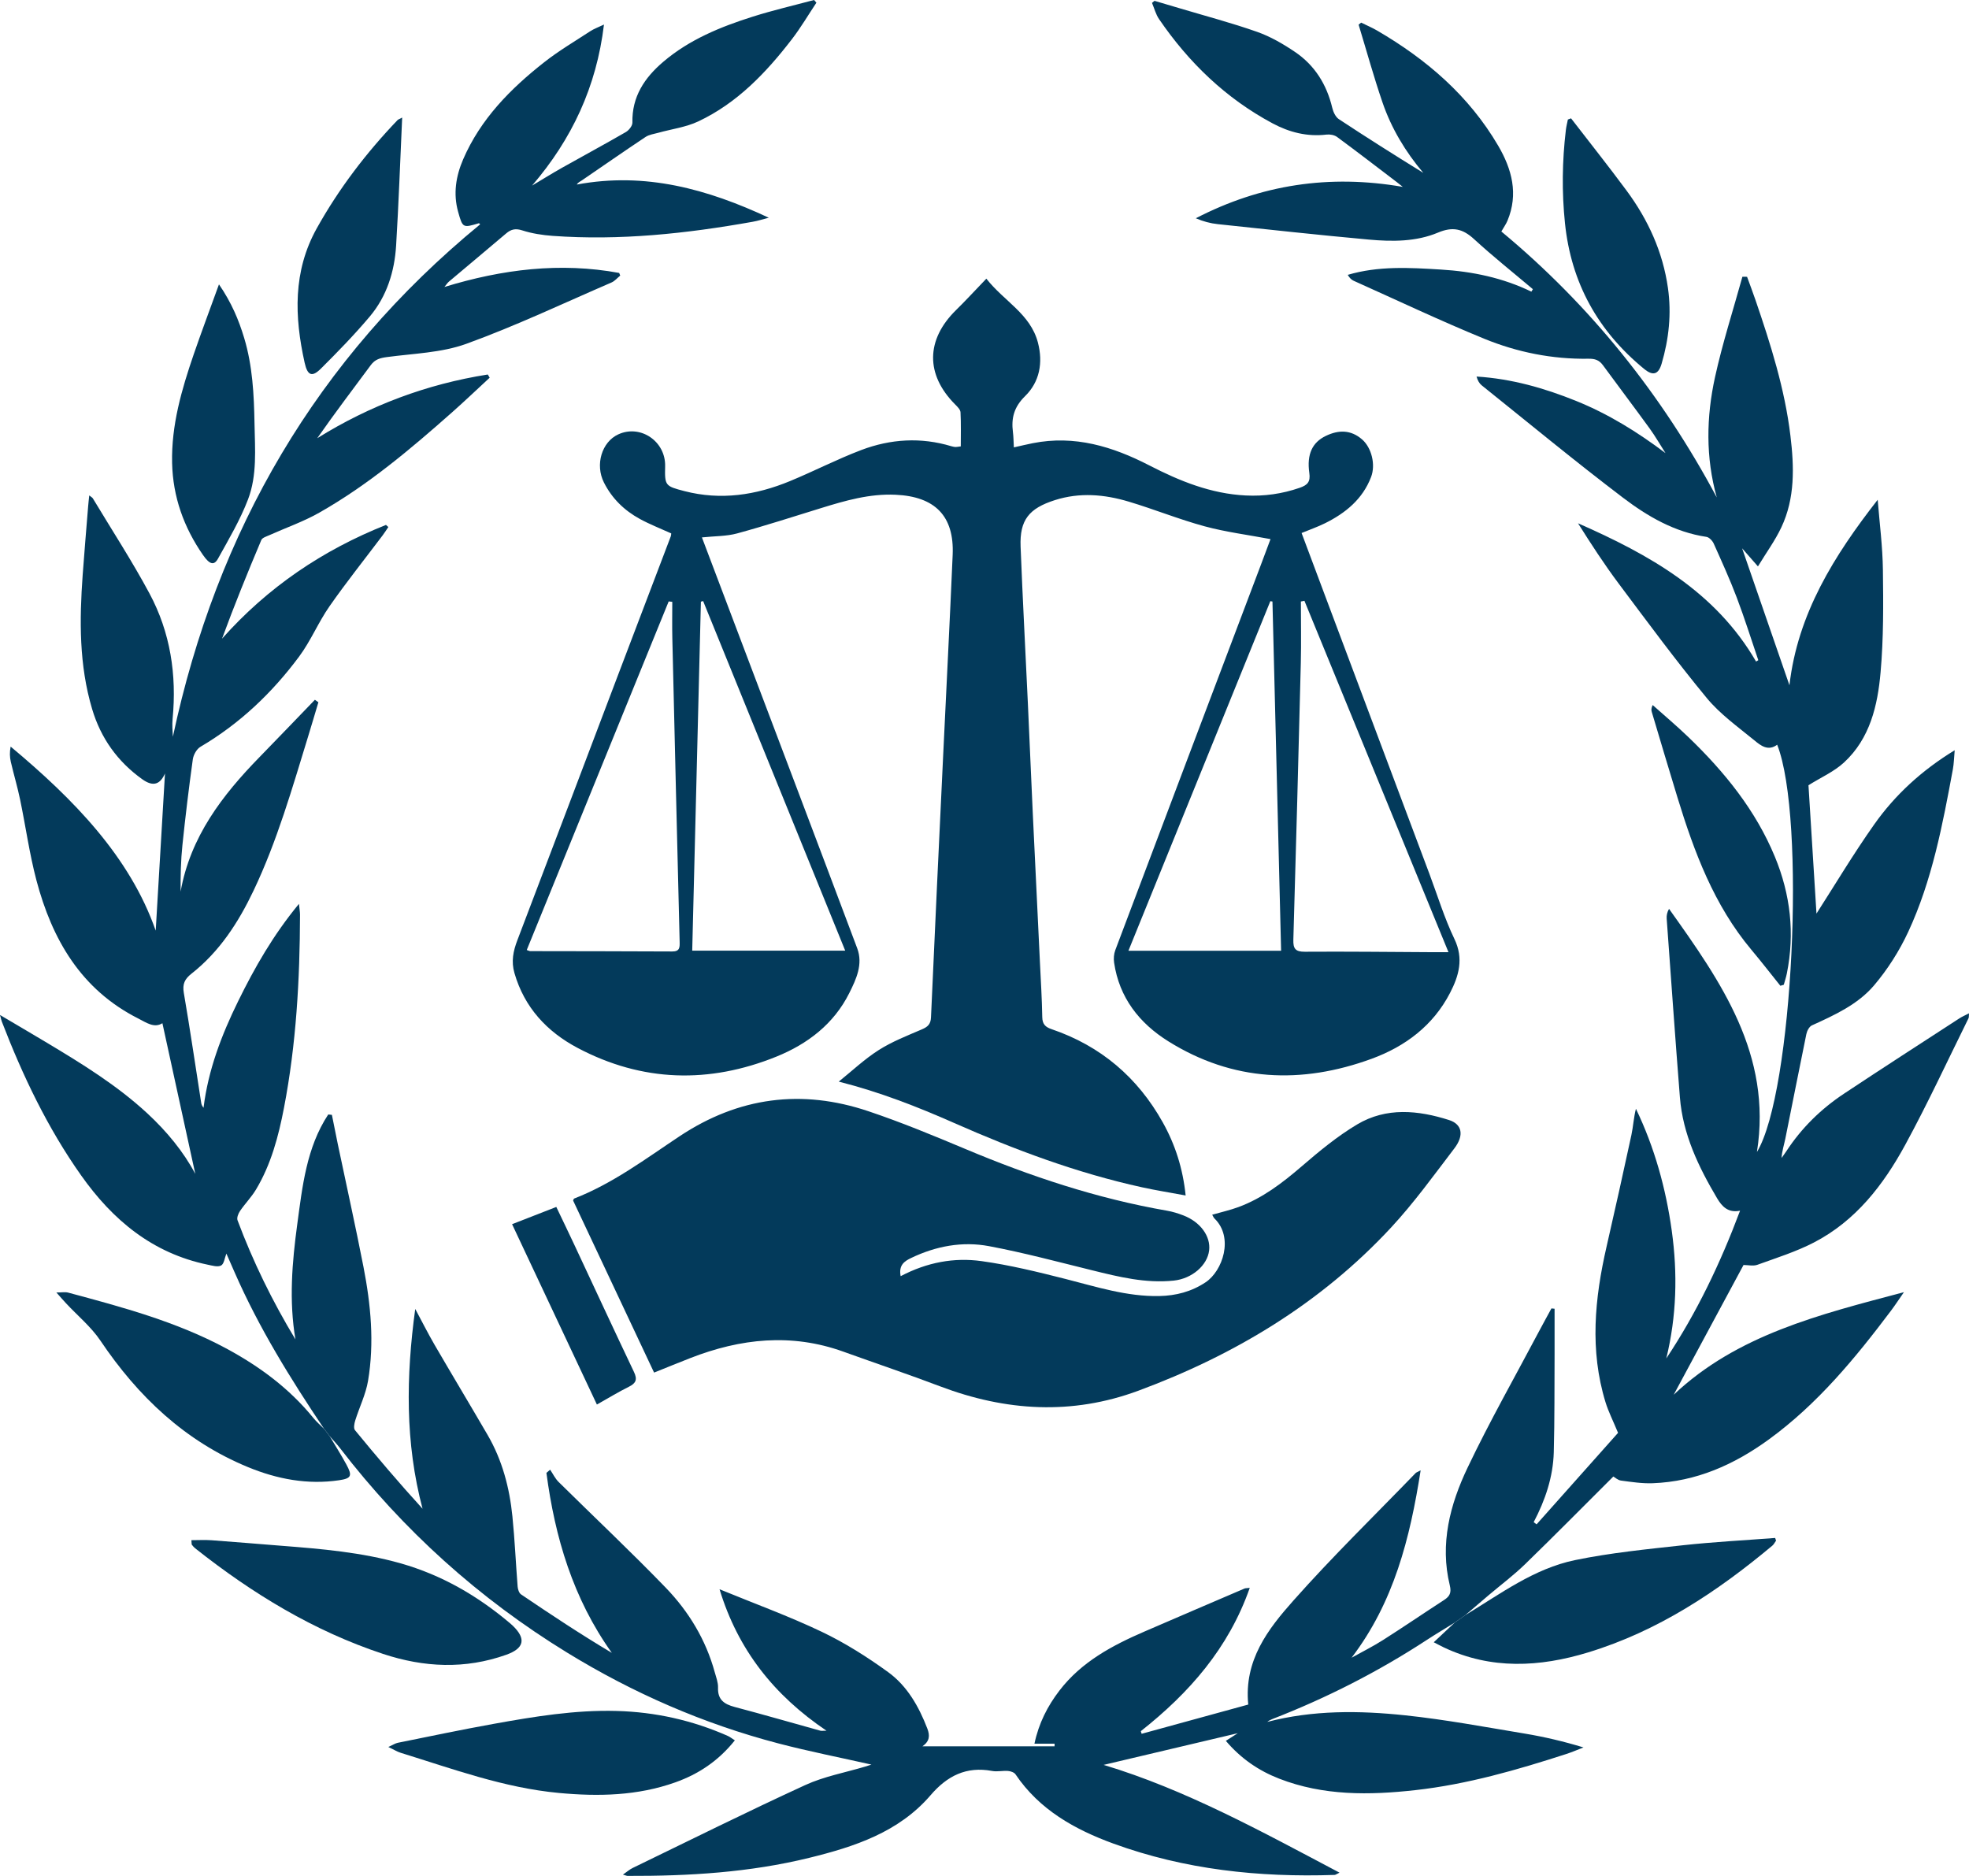 <svg width="127" height="121" viewBox="0 0 127 121" fill="none" xmlns="http://www.w3.org/2000/svg">
<g clip-path="url(#clip0_525_78)">
<path d="M20.899 92.156C18.736 88.933 16.697 85.64 15.136 82.076C14.958 81.667 14.778 81.26 14.602 80.859C14.49 81.138 14.452 81.526 14.261 81.627C14.042 81.744 13.68 81.632 13.39 81.573C9.832 80.835 7.267 78.695 5.233 75.816C3.064 72.748 1.465 69.39 0.12 65.901C0.085 65.81 0.067 65.711 0 65.468C1.092 66.114 2.066 66.684 3.034 67.264C5.301 68.623 7.55 70.007 9.501 71.812C10.771 72.988 11.849 74.307 12.596 75.717C11.908 72.563 11.192 69.29 10.475 65.999C9.944 66.334 9.447 65.963 8.924 65.699C5.219 63.83 3.358 60.591 2.348 56.775C1.897 55.065 1.656 53.301 1.295 51.565C1.125 50.75 0.886 49.949 0.697 49.137C0.627 48.835 0.616 48.52 0.686 48.157C4.749 51.55 8.373 55.254 10.043 60.028C10.236 56.757 10.45 53.142 10.663 49.525C10.699 49.525 10.735 49.526 10.773 49.528C10.739 49.625 10.711 49.724 10.672 49.819C10.345 50.62 9.875 50.764 9.172 50.26C7.58 49.121 6.502 47.612 5.944 45.741C5.096 42.899 5.122 39.993 5.333 37.077C5.441 35.605 5.566 34.133 5.685 32.662C5.701 32.455 5.726 32.249 5.757 31.955C5.88 32.054 5.953 32.089 5.988 32.146C7.213 34.183 8.515 36.181 9.638 38.273C10.99 40.79 11.407 43.527 11.133 46.37C11.097 46.747 11.128 47.131 11.151 47.521C13.976 34.251 20.418 23.138 30.969 14.471C30.939 14.444 30.906 14.394 30.889 14.399C29.857 14.706 29.842 14.711 29.549 13.662C29.223 12.498 29.404 11.366 29.873 10.278C30.993 7.684 32.914 5.734 35.093 4.021C36.032 3.28 37.074 2.667 38.079 2.009C38.306 1.861 38.569 1.768 38.956 1.584C38.471 5.611 36.882 8.982 34.318 11.971C34.965 11.586 35.604 11.186 36.261 10.816C37.627 10.047 39.008 9.305 40.365 8.519C40.565 8.404 40.795 8.113 40.79 7.909C40.753 6.236 41.571 5.016 42.782 3.985C44.468 2.549 46.476 1.731 48.552 1.074C49.853 0.662 51.188 0.354 52.509 -0.001L52.658 0.174C52.133 0.961 51.653 1.781 51.077 2.529C49.416 4.687 47.551 6.647 45.042 7.83C44.245 8.206 43.327 8.323 42.466 8.563C42.183 8.641 41.868 8.681 41.633 8.838C40.257 9.754 38.901 10.698 37.537 11.631C37.416 11.713 37.278 11.768 37.206 11.903C41.623 11.078 45.643 12.2 49.587 14.044C49.237 14.133 48.893 14.245 48.538 14.307C44.272 15.067 39.983 15.529 35.643 15.214C34.983 15.166 34.31 15.062 33.684 14.86C33.246 14.719 32.962 14.788 32.643 15.06C31.417 16.101 30.181 17.131 28.952 18.168C28.858 18.248 28.791 18.359 28.664 18.51C32.412 17.363 36.135 16.906 39.937 17.605C39.959 17.662 39.982 17.72 40.004 17.776C39.818 17.927 39.655 18.128 39.444 18.22C36.332 19.565 33.259 21.024 30.077 22.177C28.476 22.757 26.672 22.801 24.953 23.032C24.517 23.091 24.191 23.179 23.921 23.543C22.763 25.107 21.584 26.657 20.463 28.265C23.875 26.142 27.532 24.776 31.462 24.156C31.502 24.225 31.543 24.293 31.584 24.363C30.775 25.108 29.979 25.87 29.155 26.599C26.47 28.977 23.727 31.291 20.591 33.069C19.573 33.647 18.445 34.038 17.373 34.52C17.187 34.603 16.917 34.683 16.854 34.834C15.967 36.936 15.109 39.05 14.322 41.194C17.276 37.871 20.82 35.481 24.896 33.858C24.946 33.904 24.996 33.95 25.047 33.996C24.927 34.173 24.813 34.355 24.685 34.525C23.538 36.05 22.345 37.542 21.254 39.105C20.533 40.137 20.046 41.335 19.298 42.343C17.559 44.684 15.471 46.675 12.929 48.17C12.685 48.314 12.477 48.688 12.436 48.98C12.18 50.822 11.958 52.671 11.765 54.521C11.662 55.509 11.642 56.505 11.649 57.509C12.278 53.977 14.332 51.299 16.747 48.827C17.941 47.603 19.123 46.367 20.311 45.137C20.386 45.191 20.461 45.244 20.536 45.298C20.319 46.02 20.107 46.745 19.885 47.467C18.848 50.842 17.879 54.242 16.355 57.445C15.38 59.495 14.162 61.379 12.348 62.806C11.913 63.148 11.758 63.475 11.856 64.043C12.261 66.402 12.607 68.773 12.978 71.139C12.993 71.242 13.036 71.341 13.128 71.454C13.428 69.015 14.287 66.766 15.357 64.586C16.424 62.413 17.615 60.321 19.283 58.3C19.318 58.652 19.351 58.827 19.351 59.002C19.34 63.183 19.107 67.35 18.316 71.461C17.965 73.288 17.486 75.101 16.514 76.724C16.22 77.215 15.807 77.634 15.482 78.11C15.369 78.276 15.261 78.551 15.321 78.711C16.32 81.38 17.568 83.934 19.056 86.395C18.633 83.908 18.839 81.429 19.172 78.975C19.504 76.527 19.764 74.024 21.171 71.886C21.25 71.893 21.328 71.901 21.407 71.91C21.535 72.544 21.658 73.179 21.791 73.813C22.343 76.451 22.931 79.082 23.446 81.726C23.918 84.153 24.152 86.609 23.739 89.066C23.592 89.939 23.18 90.766 22.913 91.622C22.851 91.819 22.794 92.124 22.896 92.249C24.306 93.967 25.744 95.663 27.255 97.317C26.123 93.052 26.189 88.777 26.783 84.429C27.199 85.203 27.593 85.99 28.034 86.75C29.164 88.692 30.322 90.618 31.453 92.561C32.395 94.181 32.863 95.959 33.05 97.804C33.203 99.313 33.268 100.832 33.388 102.345C33.403 102.517 33.477 102.751 33.605 102.839C35.52 104.136 37.447 105.414 39.463 106.613C36.957 103.104 35.794 99.163 35.244 95.004C35.324 94.936 35.404 94.866 35.484 94.798C35.662 95.061 35.803 95.364 36.025 95.584C38.327 97.859 40.688 100.078 42.936 102.405C44.422 103.944 45.526 105.765 46.1 107.858C46.191 108.187 46.325 108.527 46.313 108.856C46.285 109.632 46.707 109.922 47.384 110.102C49.23 110.59 51.064 111.121 52.904 111.631C52.982 111.653 53.071 111.634 53.308 111.634C49.922 109.348 47.599 106.415 46.41 102.51C48.698 103.449 50.898 104.25 53.001 105.253C54.5 105.968 55.928 106.873 57.275 107.848C58.513 108.744 59.265 110.071 59.813 111.496C59.984 111.944 59.97 112.31 59.495 112.642H68.019C68.019 112.584 68.02 112.528 68.021 112.47H66.722C66.998 111.157 67.562 110.051 68.334 109.045C69.755 107.191 71.74 106.135 73.827 105.233C75.974 104.303 78.126 103.383 80.276 102.461C80.33 102.438 80.399 102.444 80.609 102.42C79.246 106.315 76.701 109.202 73.582 111.664C73.6 111.72 73.617 111.777 73.635 111.833C75.928 111.205 78.221 110.576 80.512 109.947C80.227 107.09 81.789 105.078 83.428 103.235C85.945 100.398 88.671 97.743 91.31 95.014C91.35 94.973 91.415 94.955 91.631 94.84C90.944 99.239 89.901 103.352 87.177 106.926C87.855 106.548 88.552 106.201 89.207 105.784C90.529 104.943 91.823 104.059 93.139 103.206C93.507 102.969 93.628 102.736 93.512 102.26C92.858 99.582 93.526 97.04 94.661 94.662C96.097 91.651 97.751 88.741 99.312 85.788C99.558 85.321 99.817 84.86 100.068 84.395C100.135 84.402 100.203 84.408 100.27 84.416C100.27 85.383 100.274 86.351 100.27 87.318C100.258 89.435 100.275 91.553 100.218 93.669C100.175 95.269 99.667 96.764 98.922 98.183C98.985 98.23 99.048 98.276 99.11 98.322C100.918 96.292 102.725 94.262 104.364 92.421C104.033 91.622 103.74 91.048 103.554 90.442C102.528 87.097 102.856 83.757 103.621 80.418C104.171 78.02 104.705 75.619 105.224 73.215C105.342 72.662 105.372 72.09 105.517 71.517C106.72 74.021 107.449 76.652 107.829 79.389C108.212 82.152 108.143 84.889 107.475 87.623C109.444 84.662 110.962 81.486 112.234 78.091C111.462 78.252 111.062 77.813 110.752 77.29C109.554 75.267 108.542 73.165 108.353 70.78C108.05 66.94 107.78 63.097 107.501 59.255C107.487 59.055 107.523 58.851 107.652 58.621C111.002 63.323 114.313 68.022 113.322 74.305C115.649 70.492 116.488 52.747 114.628 48.036C114.038 48.476 113.557 48.084 113.155 47.753C112.095 46.884 110.947 46.066 110.086 45.024C108.11 42.631 106.267 40.129 104.406 37.644C103.473 36.396 102.621 35.087 101.782 33.752C106.356 35.767 110.642 38.142 113.266 42.67C113.313 42.642 113.362 42.612 113.41 42.584C112.951 41.236 112.526 39.875 112.021 38.544C111.574 37.364 111.05 36.213 110.534 35.061C110.452 34.879 110.242 34.656 110.064 34.629C108.015 34.324 106.274 33.311 104.689 32.108C101.596 29.76 98.6 27.284 95.57 24.855C95.416 24.732 95.312 24.549 95.237 24.288C97.487 24.428 99.602 25.029 101.659 25.861C103.734 26.699 105.617 27.864 107.424 29.227C107.085 28.697 106.772 28.148 106.404 27.64C105.409 26.27 104.387 24.918 103.386 23.553C103.147 23.228 102.875 23.132 102.458 23.139C100.128 23.177 97.863 22.722 95.726 21.847C92.887 20.683 90.112 19.367 87.31 18.11C87.165 18.046 87.046 17.927 86.929 17.729C88.916 17.142 90.926 17.263 92.943 17.387C94.972 17.51 96.928 17.918 98.773 18.812C98.806 18.76 98.838 18.706 98.87 18.653C97.6 17.581 96.296 16.544 95.073 15.421C94.345 14.752 93.698 14.604 92.751 15.003C91.341 15.596 89.8 15.591 88.296 15.454C85.044 15.159 81.797 14.802 78.549 14.458C78.072 14.408 77.602 14.283 77.129 14.079C81.325 11.908 85.732 11.231 90.48 12.054C90.33 11.935 90.213 11.839 90.092 11.746C88.811 10.772 87.536 9.788 86.241 8.834C86.068 8.707 85.781 8.654 85.562 8.681C84.315 8.83 83.16 8.535 82.081 7.957C79.065 6.344 76.677 4.037 74.759 1.233C74.548 0.925 74.452 0.538 74.304 0.187C74.358 0.143 74.412 0.098 74.466 0.054C74.99 0.21 75.516 0.363 76.04 0.52C77.725 1.024 79.43 1.472 81.087 2.056C81.945 2.358 82.764 2.834 83.523 3.347C84.801 4.21 85.572 5.45 85.93 6.953C85.993 7.219 86.141 7.543 86.355 7.685C88.144 8.866 89.959 10.012 91.802 11.15C90.651 9.79 89.744 8.28 89.17 6.605C88.604 4.952 88.139 3.263 87.63 1.591C87.686 1.547 87.74 1.503 87.795 1.46C88.144 1.632 88.504 1.784 88.838 1.979C92.024 3.837 94.749 6.184 96.63 9.394C97.518 10.908 97.952 12.514 97.229 14.241C97.139 14.455 96.999 14.649 96.837 14.932C102.561 19.68 107.183 25.439 110.731 32.085C110.007 29.495 110.055 26.893 110.618 24.326C111.097 22.144 111.787 20.008 112.384 17.852C112.484 17.852 112.584 17.852 112.685 17.853C112.867 18.354 113.056 18.851 113.229 19.355C114.207 22.211 115.118 25.083 115.481 28.095C115.725 30.114 115.788 32.127 114.895 34.018C114.497 34.862 113.936 35.629 113.387 36.534C112.998 36.091 112.661 35.705 112.366 35.368C113.37 38.274 114.39 41.225 115.419 44.201C115.945 39.589 118.305 35.83 121.111 32.235C121.23 33.742 121.428 35.248 121.447 36.756C121.476 38.958 121.491 41.173 121.297 43.364C121.109 45.506 120.617 47.634 118.936 49.184C118.294 49.776 117.447 50.147 116.646 50.65C116.816 53.38 116.995 56.265 117.162 58.929C118.328 57.114 119.53 55.101 120.878 53.189C122.232 51.268 123.953 49.69 126.077 48.392C126.034 48.858 126.029 49.247 125.959 49.625C125.296 53.202 124.622 56.787 123.078 60.111C122.507 61.339 121.753 62.526 120.878 63.557C119.831 64.79 118.334 65.473 116.866 66.14C116.695 66.218 116.551 66.493 116.509 66.702C116.047 68.942 115.611 71.186 115.157 73.429C115.073 73.841 114.938 74.244 114.91 74.692C115.016 74.543 115.126 74.398 115.225 74.246C116.203 72.754 117.455 71.527 118.936 70.545C121.403 68.907 123.892 67.303 126.375 65.69C126.549 65.577 126.743 65.495 127 65.361C126.985 65.528 127 65.617 126.968 65.682C125.619 68.407 124.342 71.171 122.889 73.84C121.483 76.424 119.695 78.747 116.999 80.142C115.845 80.74 114.581 81.136 113.352 81.581C113.085 81.677 112.752 81.595 112.457 81.595C110.977 84.345 109.46 87.164 107.953 89.963C112.042 86.099 117.353 84.79 122.803 83.348C122.47 83.827 122.233 84.19 121.975 84.534C119.663 87.607 117.228 90.566 114.082 92.853C111.847 94.477 109.404 95.567 106.6 95.671C105.921 95.697 105.233 95.59 104.555 95.5C104.351 95.473 104.166 95.297 104.06 95.238C102.168 97.124 100.289 99.028 98.369 100.892C97.633 101.607 96.803 102.228 96.018 102.893C95.513 103.321 95.011 103.752 94.509 104.181C94.284 104.339 94.057 104.5 93.831 104.659C93.232 105.031 92.624 105.391 92.034 105.776C88.895 107.828 85.572 109.52 82.076 110.878C81.96 110.923 81.846 110.98 81.74 111.066C84.68 110.3 87.666 110.328 90.637 110.642C93.218 110.914 95.777 111.394 98.34 111.819C99.603 112.029 100.853 112.322 102.135 112.713C101.771 112.853 101.412 113.01 101.042 113.131C97.853 114.164 94.633 115.094 91.289 115.467C88.321 115.798 85.358 115.837 82.507 114.727C81.188 114.214 80.045 113.438 79.066 112.288C79.365 112.097 79.624 111.931 79.837 111.795C76.956 112.476 74.026 113.168 71.184 113.839C76.46 115.426 81.356 118.126 86.398 120.789C86.214 120.877 86.148 120.933 86.079 120.936C81.203 121.102 76.416 120.594 71.811 118.914C69.318 118.003 67.041 116.732 65.502 114.45C65.417 114.322 65.189 114.244 65.02 114.23C64.679 114.202 64.321 114.292 63.991 114.23C62.326 113.921 61.097 114.542 60.019 115.798C57.973 118.18 55.118 119.117 52.194 119.834C48.351 120.778 44.426 121.013 40.481 120.999C40.425 120.999 40.368 120.969 40.178 120.917C40.44 120.735 40.607 120.585 40.802 120.49C44.508 118.694 48.196 116.858 51.938 115.14C53.155 114.582 54.514 114.335 55.809 113.947C55.949 113.905 56.085 113.858 56.208 113.82C54.199 113.366 52.184 112.972 50.202 112.453C45.371 111.187 40.838 109.209 36.583 106.599C30.884 103.104 26.007 98.703 21.937 93.415C21.729 93.145 21.491 92.896 21.268 92.639C21.145 92.479 21.023 92.317 20.901 92.156H20.899Z" fill="#033A5B"/>
<path d="M45.274 34.664C45.961 36.481 46.619 38.219 47.277 39.958C49.95 47.026 52.633 54.091 55.29 61.166C55.675 62.19 55.231 63.148 54.783 64.046C53.785 66.048 52.091 67.339 50.081 68.153C45.743 69.909 41.427 69.8 37.258 67.594C35.275 66.544 33.821 64.985 33.181 62.762C32.965 62.012 33.102 61.348 33.368 60.65C35.55 54.929 37.715 49.204 39.886 43.48C41.011 40.518 42.141 37.557 43.265 34.596C43.287 34.538 43.285 34.473 43.294 34.405C42.612 34.095 41.916 33.826 41.267 33.471C40.266 32.925 39.469 32.15 38.953 31.122C38.373 29.97 38.814 28.509 39.876 28.019C41.308 27.357 42.94 28.465 42.901 30.073C42.87 31.328 42.909 31.356 44.143 31.677C46.494 32.287 48.754 31.939 50.948 31.034C52.495 30.396 53.986 29.622 55.548 29.029C57.44 28.311 59.398 28.188 61.367 28.784C61.449 28.808 61.535 28.825 61.619 28.833C61.681 28.838 61.744 28.82 61.97 28.793C61.97 28.068 61.992 27.328 61.953 26.593C61.944 26.418 61.751 26.232 61.606 26.086C59.688 24.16 59.714 21.914 61.668 19.997C62.309 19.369 62.915 18.706 63.619 17.974C64.752 19.425 66.457 20.24 66.944 22.09C67.288 23.402 67.052 24.634 66.121 25.548C65.398 26.257 65.217 26.974 65.335 27.881C65.372 28.176 65.372 28.474 65.394 28.857C65.837 28.758 66.223 28.664 66.612 28.587C69.309 28.052 71.76 28.798 74.122 30.015C76.082 31.026 78.102 31.848 80.345 31.959C81.539 32.019 82.697 31.857 83.832 31.463C84.337 31.288 84.533 31.079 84.45 30.503C84.276 29.28 84.659 28.528 85.516 28.116C86.347 27.717 87.133 27.717 87.856 28.345C88.464 28.875 88.741 29.97 88.433 30.771C87.888 32.196 86.788 33.093 85.464 33.75C84.987 33.986 84.481 34.162 83.952 34.38C84.488 35.809 85.019 37.227 85.549 38.644C87.766 44.555 89.983 50.467 92.201 56.378C92.726 57.78 93.165 59.224 93.811 60.569C94.421 61.84 94.093 62.952 93.528 64.044C92.441 66.144 90.65 67.495 88.471 68.293C83.939 69.951 79.519 69.765 75.359 67.168C73.485 65.999 72.19 64.348 71.859 62.09C71.821 61.83 71.844 61.53 71.936 61.286C75.062 52.993 78.199 44.704 81.334 36.414C81.551 35.84 81.765 35.262 81.948 34.774C80.5 34.5 79.07 34.32 77.694 33.947C76.04 33.498 74.442 32.846 72.799 32.355C71.232 31.887 69.643 31.746 68.036 32.26C66.375 32.791 65.761 33.536 65.828 35.257C65.96 38.639 66.143 42.017 66.299 45.397C66.409 47.772 66.506 50.147 66.617 52.521C66.767 55.71 66.924 58.897 67.076 62.084C67.133 63.261 67.206 64.436 67.226 65.614C67.234 66.062 67.431 66.249 67.824 66.382C70.996 67.462 73.377 69.494 75 72.398C75.8 73.83 76.296 75.371 76.474 77.111C75.49 76.928 74.567 76.782 73.656 76.582C69.462 75.662 65.466 74.167 61.552 72.439C59.176 71.39 56.767 70.443 54.099 69.766C54.953 69.08 55.759 68.315 56.679 67.73C57.539 67.183 58.511 66.805 59.455 66.399C59.832 66.237 60.03 66.071 60.049 65.623C60.296 60.017 60.564 54.414 60.83 48.81C61.035 44.468 61.261 40.127 61.447 35.784C61.554 33.284 60.309 32.026 57.759 31.912C56.089 31.837 54.529 32.288 52.966 32.771C51.163 33.327 49.367 33.91 47.546 34.406C46.854 34.595 46.106 34.576 45.269 34.664H45.274ZM93.426 61.416C90.294 53.775 87.215 46.264 84.135 38.753C84.059 38.768 83.983 38.782 83.907 38.798C83.907 40.12 83.935 41.441 83.902 42.762C83.754 48.712 83.594 54.662 83.421 60.611C83.405 61.178 83.54 61.393 84.161 61.389C86.87 61.37 89.58 61.403 92.29 61.417C92.628 61.418 92.966 61.417 93.426 61.417V61.416ZM43.363 38.82C43.286 38.811 43.208 38.802 43.13 38.793C40.079 46.286 37.028 53.778 33.975 61.277C34.113 61.325 34.154 61.35 34.194 61.35C37.249 61.357 40.303 61.355 43.358 61.372C43.845 61.375 43.846 61.112 43.837 60.751C43.675 54.22 43.517 47.69 43.365 41.158C43.347 40.379 43.362 39.599 43.362 38.819L43.363 38.82ZM44.648 61.318H54.516C51.439 53.748 48.396 46.259 45.352 38.77C45.304 38.782 45.256 38.795 45.208 38.808C45.022 46.288 44.837 53.77 44.648 61.318ZM72.784 61.325H82.631C82.444 53.786 82.258 46.294 82.073 38.8C82.028 38.791 81.982 38.784 81.937 38.775C78.9 46.258 75.864 53.739 72.784 61.323V61.325Z" fill="#033A5B"/>
<path d="M58.088 82.318C59.805 81.414 61.549 81.1 63.313 81.345C65.133 81.598 66.934 82.041 68.72 82.494C70.719 83.001 72.688 83.642 74.78 83.597C75.847 83.574 76.846 83.319 77.761 82.71C78.861 81.98 79.596 79.817 78.333 78.594C78.278 78.54 78.249 78.46 78.186 78.352C78.775 78.183 79.338 78.058 79.875 77.86C81.431 77.286 82.715 76.301 83.961 75.229C85.093 74.254 86.263 73.285 87.541 72.525C89.418 71.409 91.471 71.608 93.47 72.247C94.308 72.516 94.447 73.233 93.807 74.071C92.482 75.807 91.199 77.59 89.717 79.186C85.192 84.059 79.633 87.404 73.423 89.704C69.138 91.292 64.876 91.027 60.643 89.424C58.576 88.641 56.481 87.935 54.401 87.186C51.048 85.977 47.763 86.334 44.518 87.601C43.761 87.896 43.011 88.205 42.188 88.534C40.435 84.811 38.697 81.117 36.965 77.436C36.993 77.378 37.004 77.32 37.031 77.31C39.521 76.343 41.64 74.746 43.833 73.29C47.642 70.761 51.708 70.228 56.009 71.675C58.123 72.385 60.19 73.24 62.247 74.104C66.454 75.874 70.76 77.309 75.271 78.092C75.629 78.153 75.982 78.264 76.322 78.394C77.426 78.817 78.096 79.741 77.989 80.653C77.874 81.624 76.881 82.477 75.709 82.601C73.897 82.792 72.166 82.362 70.429 81.933C68.224 81.39 66.024 80.799 63.795 80.38C62.072 80.055 60.368 80.376 58.775 81.139C58.353 81.341 57.95 81.59 58.092 82.315L58.088 82.318Z" fill="#033A5B"/>
<path d="M93.829 104.66C94.055 104.501 94.282 104.341 94.506 104.182C96.774 102.81 98.943 101.176 101.589 100.63C103.873 100.158 106.213 99.929 108.536 99.673C110.517 99.456 112.51 99.354 114.497 99.201C114.517 99.259 114.536 99.317 114.555 99.375C114.477 99.483 114.417 99.611 114.318 99.695C110.755 102.675 106.924 105.217 102.428 106.585C99.308 107.535 96.18 107.706 93.126 106.261C92.936 106.171 92.752 106.071 92.476 105.929C92.966 105.469 93.397 105.065 93.829 104.66Z" fill="#033A5B"/>
<path d="M12.345 99.344C12.787 99.344 13.218 99.318 13.645 99.349C15.144 99.457 16.642 99.588 18.141 99.704C20.732 99.905 23.317 100.124 25.834 100.837C28.488 101.588 30.801 102.932 32.889 104.696C32.955 104.752 33.019 104.808 33.08 104.867C33.956 105.713 33.798 106.327 32.66 106.733C29.998 107.682 27.346 107.554 24.709 106.681C20.227 105.199 16.269 102.782 12.593 99.872C12.511 99.807 12.441 99.725 12.376 99.642C12.354 99.614 12.366 99.561 12.345 99.345V99.344Z" fill="#033A5B"/>
<path d="M20.899 92.156C21.021 92.317 21.144 92.479 21.265 92.639C21.625 93.246 22.005 93.843 22.341 94.462C22.736 95.19 22.67 95.362 21.869 95.479C19.836 95.779 17.879 95.406 16.006 94.636C11.934 92.961 8.902 90.078 6.475 86.471C5.874 85.58 5.007 84.867 4.264 84.07C4.082 83.876 3.909 83.674 3.636 83.368C3.992 83.368 4.205 83.325 4.392 83.375C7.878 84.311 11.364 85.243 14.572 86.967C16.735 88.129 18.668 89.559 20.221 91.472C20.421 91.719 20.669 91.928 20.895 92.155L20.899 92.156Z" fill="#033A5B"/>
<path d="M47.398 112.255C46.343 113.578 45.059 114.431 43.556 114.966C41.115 115.834 38.6 115.887 36.051 115.649C32.508 115.32 29.2 114.097 25.842 113.058C25.625 112.992 25.426 112.864 25.047 112.683C25.354 112.544 25.5 112.445 25.659 112.413C27.719 111.998 29.776 111.564 31.844 111.192C34.465 110.72 37.095 110.286 39.774 110.36C42.269 110.428 44.663 110.961 46.946 111.972C47.079 112.031 47.197 112.128 47.397 112.255H47.398Z" fill="#033A5B"/>
<path d="M14.124 18.343C14.93 19.515 15.397 20.63 15.749 21.799C16.292 23.602 16.383 25.454 16.416 27.325C16.446 28.978 16.593 30.656 15.996 32.217C15.489 33.542 14.753 34.787 14.06 36.035C13.807 36.49 13.523 36.417 13.095 35.802C11.856 34.017 11.15 32.048 11.101 29.863C11.046 27.422 11.717 25.125 12.496 22.852C12.996 21.399 13.538 19.959 14.123 18.343H14.124Z" fill="#033A5B"/>
<path d="M101.332 7.633C102.531 9.19 103.758 10.729 104.925 12.31C106.308 14.182 107.254 16.259 107.582 18.575C107.817 20.23 107.645 21.865 107.173 23.463C106.965 24.168 106.609 24.258 106.044 23.795C103.067 21.354 101.34 18.251 100.941 14.403C100.732 12.387 100.759 10.388 100.998 8.384C101.025 8.157 101.083 7.935 101.128 7.71C101.196 7.684 101.265 7.659 101.333 7.633H101.332Z" fill="#033A5B"/>
<path d="M25.94 7.583C25.81 10.423 25.715 13.136 25.549 15.845C25.445 17.519 24.951 19.105 23.858 20.407C22.87 21.582 21.792 22.686 20.703 23.772C20.131 24.343 19.836 24.238 19.649 23.396C18.99 20.43 18.886 17.502 20.432 14.726C21.858 12.169 23.619 9.86 25.642 7.746C25.68 7.705 25.745 7.688 25.94 7.583Z" fill="#033A5B"/>
<path d="M114.834 63.586C114.21 62.808 113.599 62.02 112.958 61.255C110.552 58.381 109.278 54.965 108.201 51.454C107.637 49.615 107.092 47.77 106.541 45.928C106.506 45.813 106.495 45.691 106.597 45.477C107.371 46.168 108.167 46.837 108.914 47.557C111.231 49.79 113.235 52.255 114.478 55.259C115.486 57.696 115.773 60.205 115.25 62.796C115.201 63.04 115.12 63.278 115.054 63.519C114.98 63.541 114.907 63.562 114.833 63.584L114.834 63.586Z" fill="#033A5B"/>
<path d="M38.5 90.596C36.661 86.685 34.863 82.861 33.029 78.962C33.986 78.589 34.896 78.234 35.881 77.85C36.285 78.696 36.673 79.497 37.05 80.303C38.329 83.035 39.596 85.773 40.892 88.496C41.12 88.977 41.026 89.219 40.561 89.449C39.891 89.781 39.251 90.173 38.498 90.596H38.5Z" fill="#033A5B"/>
</g>
<defs>
<clipPath id="clip0_525_78">
<rect width="127" height="121" fill="white"/>
</clipPath>
</defs>
</svg>
